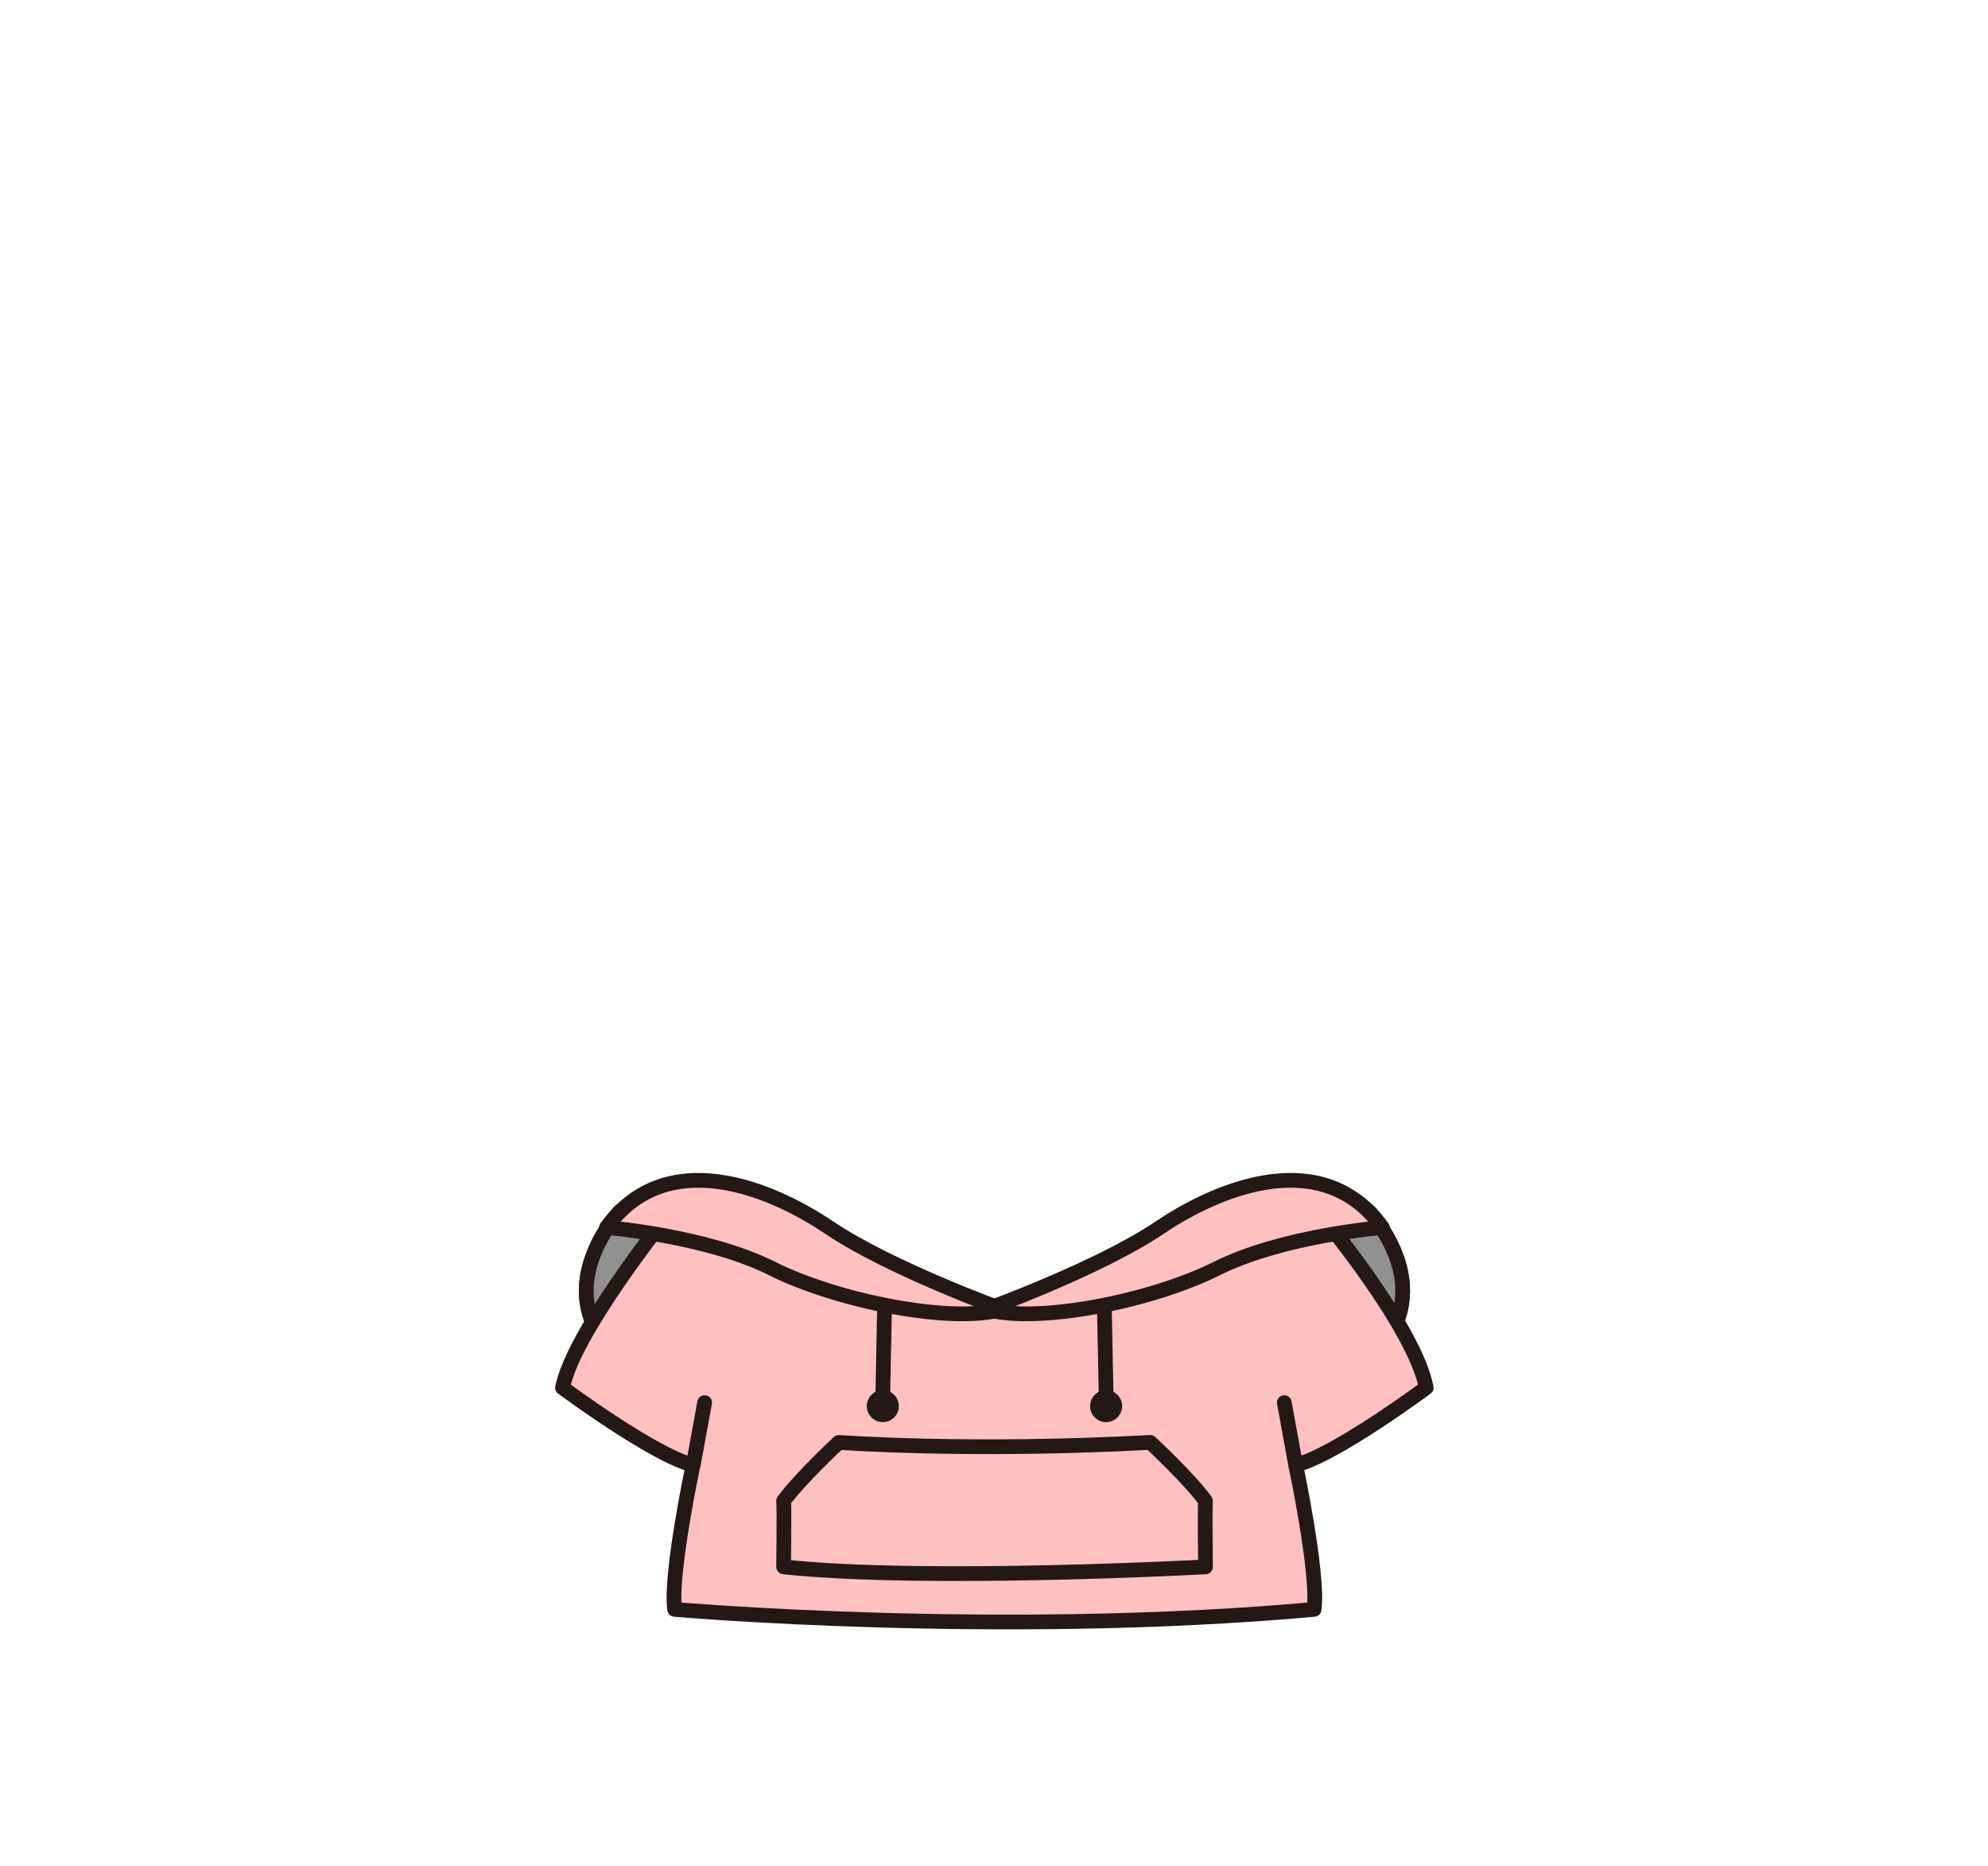 <?xml version="1.0" encoding="utf-8"?>
<!-- Generator: Adobe Illustrator 27.7.0, SVG Export Plug-In . SVG Version: 6.00 Build 0)  -->
<svg version="1.1" id="레이어_1" xmlns="http://www.w3.org/2000/svg" xmlns:xlink="http://www.w3.org/1999/xlink" x="0px"
	 y="0px" viewBox="0 0 1080 1013.3" style="enable-background:new 0 0 1080 1013.3;" xml:space="preserve">
<style type="text/css">
	.st0{fill:#DDDCDB;stroke:#231815;stroke-width:8;stroke-linecap:round;stroke-linejoin:round;stroke-miterlimit:10;}
	.st1{fill:#919090;stroke:#231815;stroke-width:8;stroke-linecap:round;stroke-linejoin:round;stroke-miterlimit:10;}
	.st2{fill:#FFC0C0;stroke:#231815;stroke-width:8;stroke-linecap:round;stroke-linejoin:round;stroke-miterlimit:10;}
	.st3{fill:none;stroke:#231815;stroke-width:8;stroke-linecap:round;stroke-linejoin:round;stroke-miterlimit:10;}
	.st4{fill:#231815;}
</style>
<g id="레이어드">
	<g id="후드티">
		<path class="st0" d="M743.7,658c0,0,35.8,37.7,7.3,72.7c-28.4,35-47.5-36.1-47.1-43.3S717.1,651.7,743.7,658z"/>
		<path class="st0" d="M336.8,658c0,0-35.8,37.7-7.3,72.7c28.4,35,47.5-36.1,47.1-43.3S363.4,651.7,336.8,658z"/>
		<path class="st1" d="M743.7,658c0,0,35.8,37.7,7.3,72.7c-28.4,35-47.5-36.1-47.1-43.3S717.1,651.7,743.7,658z"/>
		<path class="st1" d="M336.8,658c0,0-35.8,37.7-7.3,72.7c28.4,35,47.5-36.1,47.1-43.3S363.4,651.7,336.8,658z"/>
		<path class="st2" d="M713.9,874.1c2.6-19.2-10-78.4-10-78.4c21.3-5.2,70.9-42,70.9-42c-6.2-32.7-56.7-93.2-56.7-93.2l-89.3,25.8
			L555,709.4h-29.6l-73.8-23.1l-89.3-25.8c0,0-50.8,63.1-56.7,93.2c0,0,49.6,36.8,70.9,42c0,0-12.6,59.3-10,78.4
			C366.6,874.1,543.3,889.5,713.9,874.1z"/>
		<line class="st3" x1="480.7" y1="701.6" x2="479.6" y2="757.3"/>
		<circle class="st4" cx="479.6" cy="763.7" r="8.7"/>
		<line class="st3" x1="376.6" y1="795.7" x2="382.8" y2="761.8"/>
		<path class="st2" d="M544.6,711.1c0,0-61.3-22.2-94.2-44.4s-88.9-44.4-120.9,0c0,0,54.2,4.4,89.8,22.2
			C454.8,706.7,517,719.1,544.6,711.1z"/>
		<path class="st3" d="M425.7,851c0,0,0.4-32.2,0-35.8c9.1-12.4,30-31.8,30-31.8s71.1,5.3,169.2,0c0,0,20.9,19.3,30,31.8
			c-0.4,3.6,0,35.8,0,35.8S503.6,859.3,425.7,851z"/>
		<line class="st3" x1="599.8" y1="701.6" x2="600.9" y2="757.3"/>
		<circle class="st4" cx="600.9" cy="763.7" r="8.7"/>
		<line class="st3" x1="703.9" y1="795.7" x2="697.7" y2="761.8"/>
		<path class="st2" d="M535.9,711.1c0,0,61.3-22.2,94.2-44.4s88.9-44.4,120.9,0c0,0-54.2,4.4-89.8,22.2
			C625.7,706.7,563.5,719.1,535.9,711.1z"/>
	</g>
</g>
</svg>
